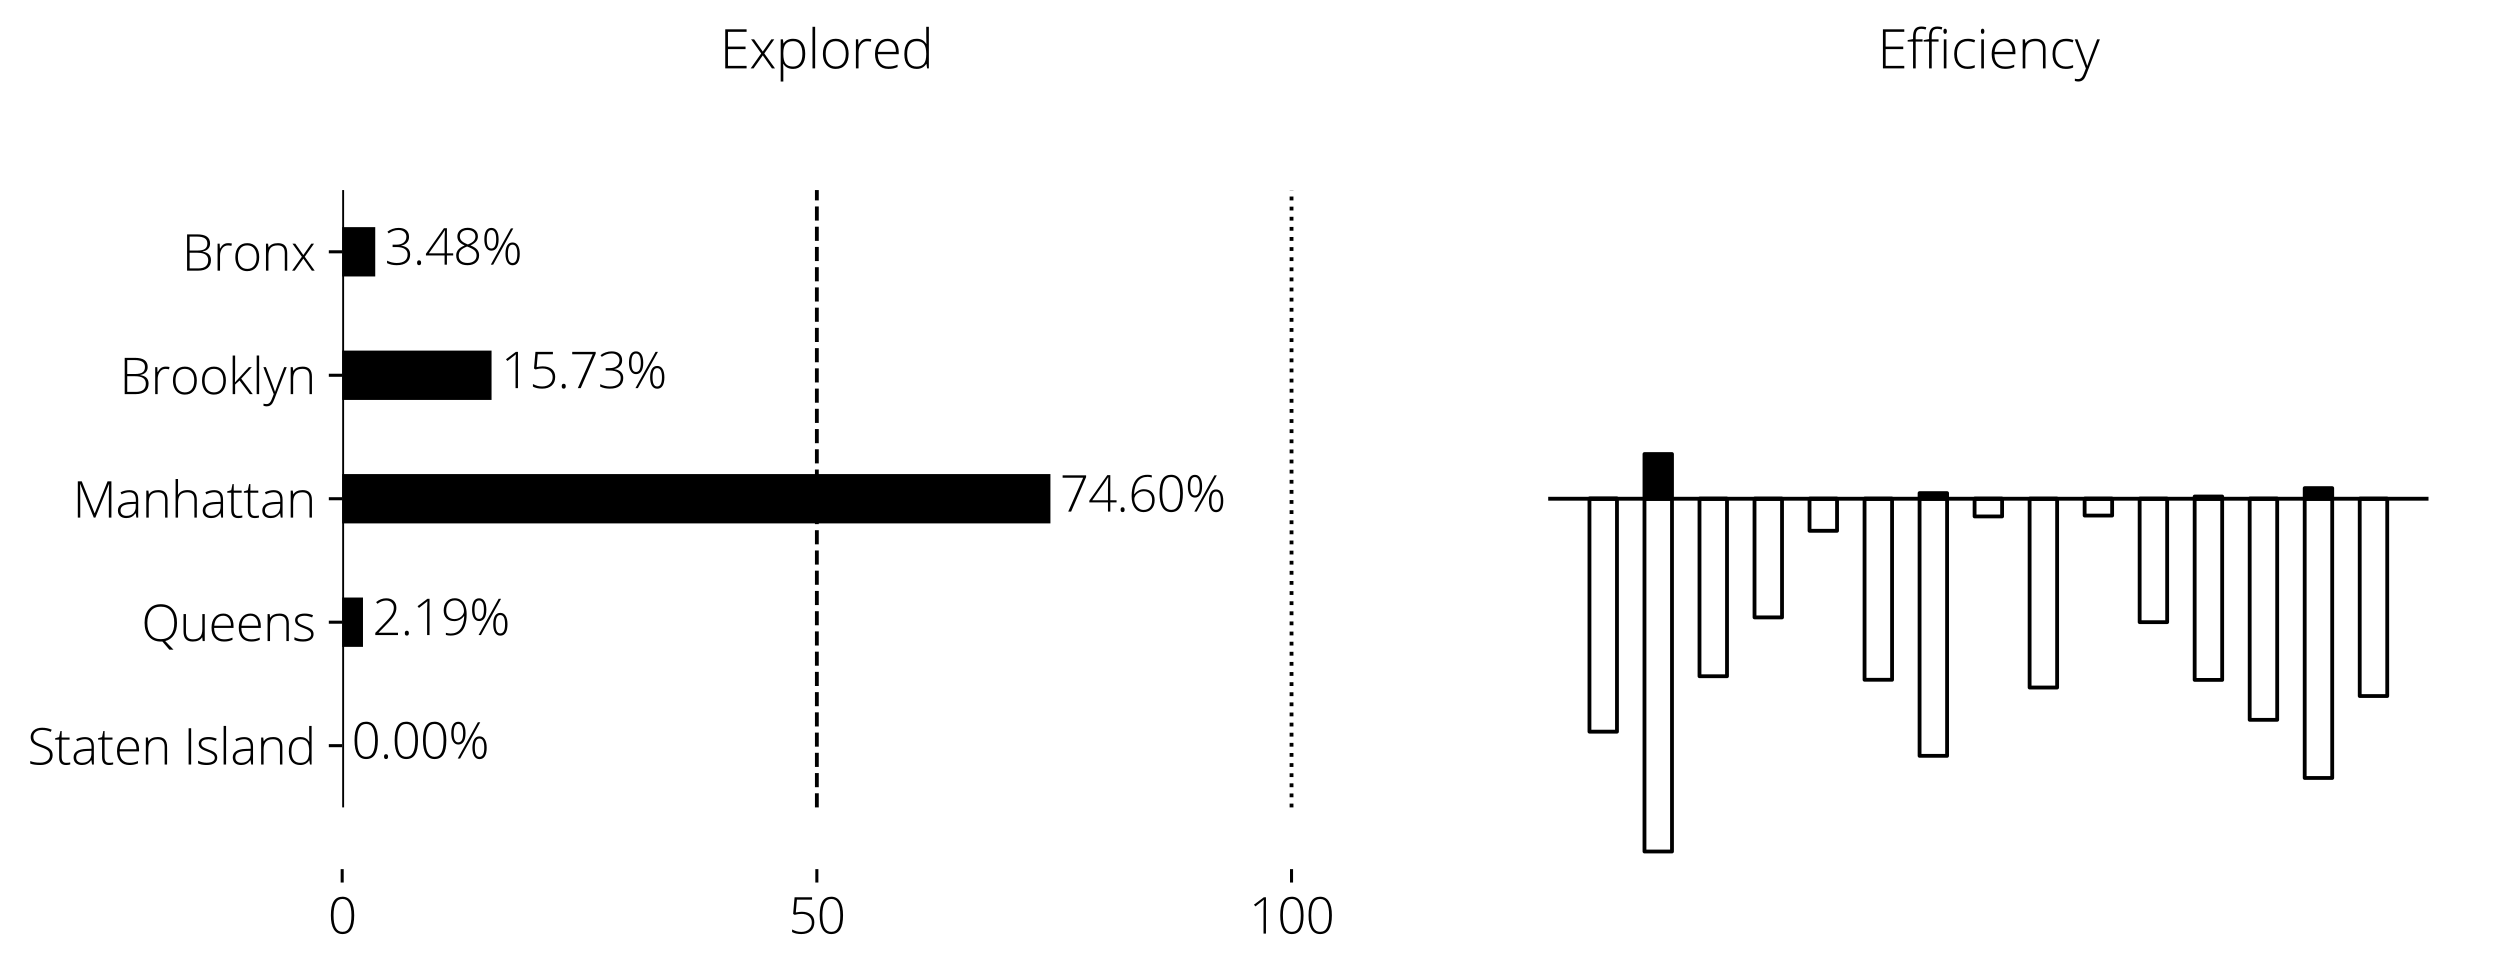 <?xml version="1.0" encoding="utf-8" standalone="no"?>
<!DOCTYPE svg PUBLIC "-//W3C//DTD SVG 1.1//EN"
  "http://www.w3.org/Graphics/SVG/1.1/DTD/svg11.dtd">
<svg xmlns:xlink="http://www.w3.org/1999/xlink" width="654.828pt" height="254.856pt" viewBox="0 0 654.828 254.856" xmlns="http://www.w3.org/2000/svg" version="1.1">
 <defs>
  <style type="text/css">*{stroke-linejoin: round; stroke-linecap: butt}</style>
 </defs>
 <g id="figure_1">
  <g id="patch_1">
   <path d="M 0 254.856 
L 654.828 254.856 
L 654.828 0 
L 0 0 
z
" style="fill: #ffffff"/>
  </g>
  <g id="axes_1">
   <g id="patch_2">
    <path d="M 89.628 227.654 
L 343.265 227.654 
L 343.265 33.614 
L 89.628 33.614 
L 89.628 227.654 
z
" style="fill: none"/>
   </g>
   <g id="patch_3">
    <path d="M 89.628 201.782 
L 89.628 201.782 
L 89.628 188.846 
L 89.628 188.846 
z
" clip-path="url(#pe2d0b738a8)"/>
   </g>
   <g id="patch_4">
    <path d="M 89.628 169.442 
L 95.077 169.442 
L 95.077 156.506 
L 89.628 156.506 
z
" clip-path="url(#pe2d0b738a8)"/>
   </g>
   <g id="patch_5">
    <path d="M 89.628 137.102 
L 275.138 137.102 
L 275.138 124.166 
L 89.628 124.166 
z
" clip-path="url(#pe2d0b738a8)"/>
   </g>
   <g id="patch_6">
    <path d="M 89.628 104.762 
L 128.753 104.762 
L 128.753 91.826 
L 89.628 91.826 
z
" clip-path="url(#pe2d0b738a8)"/>
   </g>
   <g id="patch_7">
    <path d="M 89.628 72.422 
L 98.287 72.422 
L 98.287 59.486 
L 89.628 59.486 
z
" clip-path="url(#pe2d0b738a8)"/>
   </g>
   <g id="matplotlib.axis_1">
    <g id="xtick_1">
     <g id="line2d_1">
      <defs>
       <path id="mbf48e105a6" d="M 0 0 
L 0 3.5 
" style="stroke: #000000; stroke-width: 0.8"/>
      </defs>
      <g>
       <use xlink:href="#mbf48e105a6" x="89.628" y="227.654" style="stroke: #000000; stroke-width: 0.8"/>
      </g>
     </g>
     <g id="text_1">
      <!-- 0 -->
      <g transform="translate(85.918 244.532)scale(0.13 -0.13)">
       <defs>
        <path id="OpenSans-Light-30" d="M 3297 2297 
Q 3297 1094 2930 515 
Q 2563 -63 1819 -63 
Q 1103 -63 731 532 
Q 359 1128 359 2297 
Q 359 3491 720 4066 
Q 1081 4641 1819 4641 
Q 2541 4641 2919 4045 
Q 3297 3450 3297 2297 
z
M 697 2297 
Q 697 1234 975 726 
Q 1253 219 1819 219 
Q 2409 219 2679 744 
Q 2950 1269 2950 2297 
Q 2950 3309 2679 3834 
Q 2409 4359 1819 4359 
Q 1228 4359 962 3834 
Q 697 3309 697 2297 
z
" transform="scale(0.016)"/>
       </defs>
       <use xlink:href="#OpenSans-Light-30"/>
      </g>
     </g>
    </g>
    <g id="xtick_2">
     <g id="line2d_2">
      <g>
       <use xlink:href="#mbf48e105a6" x="213.96" y="227.654" style="stroke: #000000; stroke-width: 0.8"/>
      </g>
     </g>
     <g id="text_2">
      <!-- 50 -->
      <g transform="translate(206.54 244.532)scale(0.13 -0.13)">
       <defs>
        <path id="OpenSans-Light-35" d="M 1678 2747 
Q 2409 2747 2829 2394 
Q 3250 2041 3250 1422 
Q 3250 719 2812 328 
Q 2375 -63 1606 -63 
Q 1266 -63 959 4 
Q 653 72 447 197 
L 447 519 
Q 784 347 1046 280 
Q 1309 213 1606 213 
Q 2206 213 2568 530 
Q 2931 847 2931 1388 
Q 2931 1897 2578 2187 
Q 2225 2478 1619 2478 
Q 1213 2478 769 2356 
L 581 2478 
L 763 4569 
L 2963 4569 
L 2963 4269 
L 1056 4269 
L 916 2656 
Q 1403 2747 1678 2747 
z
" transform="scale(0.016)"/>
       </defs>
       <use xlink:href="#OpenSans-Light-35"/>
       <use xlink:href="#OpenSans-Light-30" x="57.08"/>
      </g>
     </g>
    </g>
    <g id="xtick_3">
     <g id="line2d_3">
      <g>
       <use xlink:href="#mbf48e105a6" x="338.292" y="227.654" style="stroke: #000000; stroke-width: 0.8"/>
      </g>
     </g>
     <g id="text_3">
      <!-- 100 -->
      <g transform="translate(327.161 244.532)scale(0.13 -0.13)">
       <defs>
        <path id="OpenSans-Light-31" d="M 2131 0 
L 1825 0 
L 1825 3328 
Q 1825 3781 1863 4269 
Q 1816 4222 1766 4178 
Q 1716 4134 800 3419 
L 622 3641 
L 1863 4569 
L 2131 4569 
L 2131 0 
z
" transform="scale(0.016)"/>
       </defs>
       <use xlink:href="#OpenSans-Light-31"/>
       <use xlink:href="#OpenSans-Light-30" x="57.08"/>
       <use xlink:href="#OpenSans-Light-30" x="114.16"/>
      </g>
     </g>
    </g>
   </g>
   <g id="matplotlib.axis_2">
    <g id="ytick_1">
     <g id="line2d_4">
      <defs>
       <path id="m6cea329755" d="M 0 0 
L -3.5 0 
" style="stroke: #000000; stroke-width: 0.8"/>
      </defs>
      <g>
       <use xlink:href="#m6cea329755" x="89.628" y="195.314" style="stroke: #000000; stroke-width: 0.8"/>
      </g>
     </g>
     <g id="text_4">
      <!-- Staten Island -->
      <g transform="translate(7.2 200.253)scale(0.13 -0.13)">
       <defs>
        <path id="OpenSans-Light-53" d="M 3169 1178 
Q 3169 606 2748 271 
Q 2328 -63 1631 -63 
Q 794 -63 347 122 
L 347 441 
Q 841 231 1606 231 
Q 2169 231 2498 489 
Q 2828 747 2828 1166 
Q 2828 1425 2718 1595 
Q 2609 1766 2362 1906 
Q 2116 2047 1638 2209 
Q 938 2450 670 2729 
Q 403 3009 403 3475 
Q 403 3988 804 4311 
Q 1206 4634 1838 4634 
Q 2481 4634 3047 4391 
L 2931 4116 
Q 2363 4353 1844 4353 
Q 1338 4353 1038 4118 
Q 738 3884 738 3481 
Q 738 3228 830 3065 
Q 922 2903 1131 2773 
Q 1341 2644 1850 2463 
Q 2384 2278 2653 2104 
Q 2922 1931 3045 1711 
Q 3169 1491 3169 1178 
z
" transform="scale(0.016)"/>
        <path id="OpenSans-Light-74" d="M 1466 213 
Q 1759 213 1978 263 
L 1978 13 
Q 1753 -63 1459 -63 
Q 1009 -63 795 178 
Q 581 419 581 934 
L 581 3128 
L 78 3128 
L 78 3309 
L 581 3450 
L 738 4219 
L 897 4219 
L 897 3397 
L 1894 3397 
L 1894 3128 
L 897 3128 
L 897 978 
Q 897 588 1034 400 
Q 1172 213 1466 213 
z
" transform="scale(0.016)"/>
        <path id="OpenSans-Light-61" d="M 2631 0 
L 2553 538 
L 2528 538 
Q 2272 209 2001 73 
Q 1731 -63 1363 -63 
Q 863 -63 584 193 
Q 306 450 306 903 
Q 306 1400 720 1675 
Q 1134 1950 1919 1966 
L 2566 1984 
L 2566 2209 
Q 2566 2694 2369 2941 
Q 2172 3188 1734 3188 
Q 1263 3188 756 2925 
L 641 3194 
Q 1200 3456 1747 3456 
Q 2306 3456 2582 3165 
Q 2859 2875 2859 2259 
L 2859 0 
L 2631 0 
z
M 1381 219 
Q 1925 219 2239 530 
Q 2553 841 2553 1394 
L 2553 1728 
L 1959 1703 
Q 1244 1669 939 1480 
Q 634 1291 634 891 
Q 634 572 829 395 
Q 1025 219 1381 219 
z
" transform="scale(0.016)"/>
        <path id="OpenSans-Light-65" d="M 1941 -63 
Q 1200 -63 786 393 
Q 372 850 372 1672 
Q 372 2484 772 2973 
Q 1172 3463 1850 3463 
Q 2450 3463 2797 3044 
Q 3144 2625 3144 1906 
L 3144 1656 
L 697 1656 
Q 703 956 1023 587 
Q 1344 219 1941 219 
Q 2231 219 2451 259 
Q 2672 300 3009 434 
L 3009 153 
Q 2722 28 2478 -17 
Q 2234 -63 1941 -63 
z
M 1850 3188 
Q 1359 3188 1062 2864 
Q 766 2541 716 1931 
L 2816 1931 
Q 2816 2522 2559 2855 
Q 2303 3188 1850 3188 
z
" transform="scale(0.016)"/>
        <path id="OpenSans-Light-6e" d="M 2938 0 
L 2938 2203 
Q 2938 2716 2722 2948 
Q 2506 3181 2053 3181 
Q 1444 3181 1161 2873 
Q 878 2566 878 1875 
L 878 0 
L 569 0 
L 569 3397 
L 831 3397 
L 891 2931 
L 909 2931 
Q 1241 3463 2088 3463 
Q 3244 3463 3244 2222 
L 3244 0 
L 2938 0 
z
" transform="scale(0.016)"/>
        <path id="OpenSans-Light-20" transform="scale(0.016)"/>
        <path id="OpenSans-Light-49" d="M 647 0 
L 647 4569 
L 966 4569 
L 966 0 
L 647 0 
z
" transform="scale(0.016)"/>
        <path id="OpenSans-Light-73" d="M 2675 884 
Q 2675 428 2328 182 
Q 1981 -63 1344 -63 
Q 663 -63 263 147 
L 263 481 
Q 775 225 1344 225 
Q 1847 225 2108 392 
Q 2369 559 2369 838 
Q 2369 1094 2161 1269 
Q 1953 1444 1478 1613 
Q 969 1797 762 1930 
Q 556 2063 451 2230 
Q 347 2397 347 2638 
Q 347 3019 667 3241 
Q 988 3463 1563 3463 
Q 2113 3463 2606 3256 
L 2491 2975 
Q 1991 3181 1563 3181 
Q 1147 3181 903 3043 
Q 659 2906 659 2663 
Q 659 2397 848 2237 
Q 1038 2078 1588 1881 
Q 2047 1716 2256 1583 
Q 2466 1450 2570 1281 
Q 2675 1113 2675 884 
z
" transform="scale(0.016)"/>
        <path id="OpenSans-Light-6c" d="M 878 0 
L 569 0 
L 569 4863 
L 878 4863 
L 878 0 
z
" transform="scale(0.016)"/>
        <path id="OpenSans-Light-64" d="M 1813 3463 
Q 2181 3463 2450 3328 
Q 2719 3194 2931 2869 
L 2950 2869 
Q 2931 3263 2931 3641 
L 2931 4863 
L 3238 4863 
L 3238 0 
L 3034 0 
L 2956 519 
L 2931 519 
Q 2544 -63 1819 -63 
Q 1116 -63 744 375 
Q 372 813 372 1650 
Q 372 2531 740 2997 
Q 1109 3463 1813 3463 
z
M 1813 3181 
Q 1256 3181 976 2790 
Q 697 2400 697 1656 
Q 697 213 1819 213 
Q 2394 213 2662 547 
Q 2931 881 2931 1650 
L 2931 1703 
Q 2931 2491 2667 2836 
Q 2403 3181 1813 3181 
z
" transform="scale(0.016)"/>
       </defs>
       <use xlink:href="#OpenSans-Light-53"/>
       <use xlink:href="#OpenSans-Light-74" x="54.492"/>
       <use xlink:href="#OpenSans-Light-61" x="87.988"/>
       <use xlink:href="#OpenSans-Light-74" x="140.967"/>
       <use xlink:href="#OpenSans-Light-65" x="174.463"/>
       <use xlink:href="#OpenSans-Light-6e" x="229.346"/>
       <use xlink:href="#OpenSans-Light-20" x="288.33"/>
       <use xlink:href="#OpenSans-Light-49" x="314.307"/>
       <use xlink:href="#OpenSans-Light-73" x="339.502"/>
       <use xlink:href="#OpenSans-Light-6c" x="386.084"/>
       <use xlink:href="#OpenSans-Light-61" x="408.691"/>
       <use xlink:href="#OpenSans-Light-6e" x="461.67"/>
       <use xlink:href="#OpenSans-Light-64" x="520.654"/>
      </g>
     </g>
    </g>
    <g id="ytick_2">
     <g id="line2d_5">
      <g>
       <use xlink:href="#m6cea329755" x="89.628" y="162.974" style="stroke: #000000; stroke-width: 0.8"/>
      </g>
     </g>
     <g id="text_5">
      <!-- Queens -->
      <g transform="translate(37.031 167.913)scale(0.13 -0.13)">
       <defs>
        <path id="OpenSans-Light-51" d="M 4488 2291 
Q 4488 1372 4094 770 
Q 3700 169 3003 0 
L 4044 -1088 
L 3525 -1088 
L 2644 -56 
L 2541 -63 
L 2444 -63 
Q 1491 -63 947 570 
Q 403 1203 403 2297 
Q 403 3388 951 4014 
Q 1500 4641 2450 4641 
Q 3406 4641 3947 4011 
Q 4488 3381 4488 2291 
z
M 750 2291 
Q 750 1309 1187 773 
Q 1625 238 2444 238 
Q 3269 238 3705 769 
Q 4141 1300 4141 2291 
Q 4141 3278 3705 3804 
Q 3269 4331 2450 4331 
Q 1634 4331 1192 3800 
Q 750 3269 750 2291 
z
" transform="scale(0.016)"/>
        <path id="OpenSans-Light-75" d="M 838 3397 
L 838 1197 
Q 838 684 1053 451 
Q 1269 219 1722 219 
Q 2328 219 2614 525 
Q 2900 831 2900 1522 
L 2900 3397 
L 3206 3397 
L 3206 0 
L 2944 0 
L 2888 469 
L 2869 469 
Q 2538 -63 1691 -63 
Q 531 -63 531 1178 
L 531 3397 
L 838 3397 
z
" transform="scale(0.016)"/>
       </defs>
       <use xlink:href="#OpenSans-Light-51"/>
       <use xlink:href="#OpenSans-Light-75" x="76.416"/>
       <use xlink:href="#OpenSans-Light-65" x="135.4"/>
       <use xlink:href="#OpenSans-Light-65" x="190.283"/>
       <use xlink:href="#OpenSans-Light-6e" x="245.166"/>
       <use xlink:href="#OpenSans-Light-73" x="304.15"/>
      </g>
     </g>
    </g>
    <g id="ytick_3">
     <g id="line2d_6">
      <g>
       <use xlink:href="#m6cea329755" x="89.628" y="130.634" style="stroke: #000000; stroke-width: 0.8"/>
      </g>
     </g>
     <g id="text_6">
      <!-- Manhattan -->
      <g transform="translate(19.034 135.573)scale(0.13 -0.13)">
       <defs>
        <path id="OpenSans-Light-4d" d="M 2656 0 
L 953 4219 
L 928 4219 
Q 953 3831 953 3425 
L 953 0 
L 647 0 
L 647 4569 
L 1141 4569 
L 2759 550 
L 2778 550 
L 4397 4569 
L 4878 4569 
L 4878 0 
L 4556 0 
L 4556 3463 
Q 4556 3825 4594 4213 
L 4569 4213 
L 2859 0 
L 2656 0 
z
" transform="scale(0.016)"/>
        <path id="OpenSans-Light-68" d="M 2938 0 
L 2938 2203 
Q 2938 2716 2722 2948 
Q 2506 3181 2053 3181 
Q 1444 3181 1161 2873 
Q 878 2566 878 1875 
L 878 0 
L 569 0 
L 569 4863 
L 878 4863 
L 878 3316 
L 863 2881 
L 884 2881 
Q 1075 3188 1365 3325 
Q 1656 3463 2088 3463 
Q 3244 3463 3244 2222 
L 3244 0 
L 2938 0 
z
" transform="scale(0.016)"/>
       </defs>
       <use xlink:href="#OpenSans-Light-4d"/>
       <use xlink:href="#OpenSans-Light-61" x="86.279"/>
       <use xlink:href="#OpenSans-Light-6e" x="139.258"/>
       <use xlink:href="#OpenSans-Light-68" x="198.242"/>
       <use xlink:href="#OpenSans-Light-61" x="257.227"/>
       <use xlink:href="#OpenSans-Light-74" x="310.205"/>
       <use xlink:href="#OpenSans-Light-74" x="343.701"/>
       <use xlink:href="#OpenSans-Light-61" x="377.197"/>
       <use xlink:href="#OpenSans-Light-6e" x="430.176"/>
      </g>
     </g>
    </g>
    <g id="ytick_4">
     <g id="line2d_7">
      <g>
       <use xlink:href="#m6cea329755" x="89.628" y="98.294" style="stroke: #000000; stroke-width: 0.8"/>
      </g>
     </g>
     <g id="text_7">
      <!-- Brooklyn -->
      <g transform="translate(31.317 103.233)scale(0.13 -0.13)">
       <defs>
        <path id="OpenSans-Light-42" d="M 647 4569 
L 1900 4569 
Q 2747 4569 3144 4281 
Q 3541 3994 3541 3413 
Q 3541 3016 3298 2752 
Q 3056 2488 2591 2413 
L 2591 2394 
Q 3138 2313 3395 2048 
Q 3653 1784 3653 1313 
Q 3653 681 3234 340 
Q 2816 0 2047 0 
L 647 0 
L 647 4569 
z
M 966 2534 
L 1972 2534 
Q 2616 2534 2908 2748 
Q 3200 2963 3200 3419 
Q 3200 3875 2870 4081 
Q 2541 4288 1888 4288 
L 966 4288 
L 966 2534 
z
M 966 2253 
L 966 281 
L 2041 281 
Q 3309 281 3309 1313 
Q 3309 2253 1972 2253 
L 966 2253 
z
" transform="scale(0.016)"/>
        <path id="OpenSans-Light-72" d="M 1906 3463 
Q 2122 3463 2369 3419 
L 2309 3122 
Q 2097 3175 1869 3175 
Q 1434 3175 1156 2806 
Q 878 2438 878 1875 
L 878 0 
L 569 0 
L 569 3397 
L 831 3397 
L 863 2784 
L 884 2784 
Q 1094 3159 1331 3311 
Q 1569 3463 1906 3463 
z
" transform="scale(0.016)"/>
        <path id="OpenSans-Light-6f" d="M 3378 1703 
Q 3378 872 2975 404 
Q 2572 -63 1863 -63 
Q 1416 -63 1075 153 
Q 734 369 553 772 
Q 372 1175 372 1703 
Q 372 2534 775 2998 
Q 1178 3463 1881 3463 
Q 2581 3463 2979 2992 
Q 3378 2522 3378 1703 
z
M 697 1703 
Q 697 1003 1005 611 
Q 1313 219 1875 219 
Q 2438 219 2745 611 
Q 3053 1003 3053 1703 
Q 3053 2406 2742 2793 
Q 2431 3181 1869 3181 
Q 1306 3181 1001 2795 
Q 697 2409 697 1703 
z
" transform="scale(0.016)"/>
        <path id="OpenSans-Light-6b" d="M 872 1491 
L 2606 3397 
L 2981 3397 
L 1644 1947 
L 3097 0 
L 2725 0 
L 1434 1716 
L 878 1209 
L 878 0 
L 569 0 
L 569 4863 
L 878 4863 
L 878 2425 
L 856 1491 
L 872 1491 
z
" transform="scale(0.016)"/>
        <path id="OpenSans-Light-79" d="M 0 3397 
L 319 3397 
L 1038 1491 
Q 1366 613 1453 306 
L 1472 306 
Q 1603 709 1900 1509 
L 2619 3397 
L 2938 3397 
L 1416 -550 
Q 1231 -1031 1106 -1200 
Q 981 -1369 814 -1453 
Q 647 -1538 409 -1538 
Q 231 -1538 13 -1472 
L 13 -1203 
Q 194 -1253 403 -1253 
Q 563 -1253 684 -1178 
Q 806 -1103 904 -945 
Q 1003 -788 1133 -445 
Q 1263 -103 1300 0 
L 0 3397 
z
" transform="scale(0.016)"/>
       </defs>
       <use xlink:href="#OpenSans-Light-42"/>
       <use xlink:href="#OpenSans-Light-72" x="62.695"/>
       <use xlink:href="#OpenSans-Light-6f" x="101.611"/>
       <use xlink:href="#OpenSans-Light-6f" x="160.205"/>
       <use xlink:href="#OpenSans-Light-6b" x="218.799"/>
       <use xlink:href="#OpenSans-Light-6c" x="267.188"/>
       <use xlink:href="#OpenSans-Light-79" x="289.795"/>
       <use xlink:href="#OpenSans-Light-6e" x="335.693"/>
      </g>
     </g>
    </g>
    <g id="ytick_5">
     <g id="line2d_8">
      <g>
       <use xlink:href="#m6cea329755" x="89.628" y="65.954" style="stroke: #000000; stroke-width: 0.8"/>
      </g>
     </g>
     <g id="text_8">
      <!-- Bronx -->
      <g transform="translate(47.656 70.893)scale(0.13 -0.13)">
       <defs>
        <path id="OpenSans-Light-78" d="M 1403 1747 
L 219 3397 
L 575 3397 
L 1588 1966 
L 2591 3397 
L 2931 3397 
L 1766 1747 
L 3016 0 
L 2656 0 
L 1588 1516 
L 513 0 
L 172 0 
L 1403 1747 
z
" transform="scale(0.016)"/>
       </defs>
       <use xlink:href="#OpenSans-Light-42"/>
       <use xlink:href="#OpenSans-Light-72" x="62.695"/>
       <use xlink:href="#OpenSans-Light-6f" x="101.611"/>
       <use xlink:href="#OpenSans-Light-6e" x="160.205"/>
       <use xlink:href="#OpenSans-Light-78" x="219.189"/>
      </g>
     </g>
    </g>
   </g>
   <g id="LineCollection_1">
    <path d="M 89.628 211.484 
L 89.628 49.784 
" clip-path="url(#pe2d0b738a8)" style="fill: none; stroke: #000000"/>
   </g>
   <g id="LineCollection_2">
    <path d="M 213.96 211.484 
L 213.96 49.784 
" clip-path="url(#pe2d0b738a8)" style="fill: none; stroke-dasharray: 3.7,1.6; stroke-dashoffset: 0; stroke: #000000"/>
   </g>
   <g id="LineCollection_3">
    <path d="M 338.292 211.484 
L 338.292 49.784 
" clip-path="url(#pe2d0b738a8)" style="fill: none; stroke-dasharray: 1,1.65; stroke-dashoffset: 0; stroke: #000000"/>
   </g>
   <g id="text_9">
    <!-- 0.00% -->
    <g transform="translate(92.115 198.691)scale(0.13 -0.13)">
     <defs>
      <path id="OpenSans-Light-2e" d="M 506 244 
Q 506 550 756 550 
Q 1013 550 1013 244 
Q 1013 -63 756 -63 
Q 506 -63 506 244 
z
" transform="scale(0.016)"/>
      <path id="OpenSans-Light-25" d="M 659 3206 
Q 659 2625 800 2333 
Q 941 2041 1241 2041 
Q 1844 2041 1844 3206 
Q 1844 3781 1689 4070 
Q 1534 4359 1241 4359 
Q 941 4359 800 4070 
Q 659 3781 659 3206 
z
M 2150 3206 
Q 2150 2500 1915 2133 
Q 1681 1766 1241 1766 
Q 825 1766 589 2142 
Q 353 2519 353 3206 
Q 353 3903 578 4268 
Q 803 4634 1241 4634 
Q 1675 4634 1912 4257 
Q 2150 3881 2150 3206 
z
M 3322 1369 
Q 3322 791 3462 502 
Q 3603 213 3903 213 
Q 4506 213 4506 1369 
Q 4506 2522 3903 2522 
Q 3603 2522 3462 2236 
Q 3322 1950 3322 1369 
z
M 4813 1369 
Q 4813 663 4581 295 
Q 4350 -72 3909 -72 
Q 3484 -72 3250 308 
Q 3016 688 3016 1369 
Q 3016 2072 3245 2434 
Q 3475 2797 3909 2797 
Q 4338 2797 4575 2422 
Q 4813 2047 4813 1369 
z
M 4000 4569 
L 1466 0 
L 1166 0 
L 3700 4569 
L 4000 4569 
z
" transform="scale(0.016)"/>
     </defs>
     <use xlink:href="#OpenSans-Light-30"/>
     <use xlink:href="#OpenSans-Light-2e" x="57.08"/>
     <use xlink:href="#OpenSans-Light-30" x="80.859"/>
     <use xlink:href="#OpenSans-Light-30" x="137.939"/>
     <use xlink:href="#OpenSans-Light-25" x="195.02"/>
    </g>
   </g>
   <g id="text_10">
    <!-- 2.19% -->
    <g transform="translate(97.564 166.351)scale(0.13 -0.13)">
     <defs>
      <path id="OpenSans-Light-32" d="M 3213 0 
L 353 0 
L 353 275 
L 1569 1544 
Q 2081 2075 2287 2356 
Q 2494 2638 2591 2894 
Q 2688 3150 2688 3431 
Q 2688 3841 2419 4097 
Q 2150 4353 1722 4353 
Q 1150 4353 628 3938 
L 459 4153 
Q 1031 4634 1728 4634 
Q 2325 4634 2667 4315 
Q 3009 3997 3009 3438 
Q 3009 2984 2779 2561 
Q 2550 2138 1941 1516 
L 769 313 
L 769 300 
L 3213 300 
L 3213 0 
z
" transform="scale(0.016)"/>
      <path id="OpenSans-Light-39" d="M 3238 2631 
Q 3238 1731 3002 1125 
Q 2766 519 2314 228 
Q 1863 -63 1222 -63 
Q 897 -63 622 19 
L 622 288 
Q 756 244 945 220 
Q 1134 197 1234 197 
Q 2006 197 2443 755 
Q 2881 1313 2931 2381 
L 2894 2381 
Q 2666 2081 2350 1920 
Q 2034 1759 1691 1759 
Q 1056 1759 701 2109 
Q 347 2459 347 3103 
Q 347 3791 736 4216 
Q 1125 4641 1747 4641 
Q 2197 4641 2534 4405 
Q 2872 4169 3055 3712 
Q 3238 3256 3238 2631 
z
M 1747 4366 
Q 1253 4366 959 4033 
Q 666 3700 666 3122 
Q 666 2578 937 2297 
Q 1209 2016 1716 2016 
Q 2031 2016 2304 2156 
Q 2578 2297 2739 2530 
Q 2900 2763 2900 3003 
Q 2900 3369 2754 3687 
Q 2609 4006 2348 4186 
Q 2088 4366 1747 4366 
z
" transform="scale(0.016)"/>
     </defs>
     <use xlink:href="#OpenSans-Light-32"/>
     <use xlink:href="#OpenSans-Light-2e" x="57.08"/>
     <use xlink:href="#OpenSans-Light-31" x="80.859"/>
     <use xlink:href="#OpenSans-Light-39" x="137.939"/>
     <use xlink:href="#OpenSans-Light-25" x="195.02"/>
    </g>
   </g>
   <g id="text_11">
    <!-- 74.60% -->
    <g transform="translate(277.625 134.011)scale(0.13 -0.13)">
     <defs>
      <path id="OpenSans-Light-37" d="M 1044 0 
L 2925 4269 
L 341 4269 
L 341 4569 
L 3297 4569 
L 3297 4341 
L 1409 0 
L 1044 0 
z
" transform="scale(0.016)"/>
      <path id="OpenSans-Light-34" d="M 3566 1166 
L 2778 1166 
L 2778 0 
L 2484 0 
L 2484 1166 
L 134 1166 
L 134 1375 
L 2400 4594 
L 2778 4594 
L 2778 1434 
L 3566 1434 
L 3566 1166 
z
M 2484 1434 
L 2484 2741 
Q 2484 3684 2528 4325 
L 2503 4325 
Q 2441 4209 2119 3738 
L 506 1434 
L 2484 1434 
z
" transform="scale(0.016)"/>
      <path id="OpenSans-Light-36" d="M 409 1947 
Q 409 2838 651 3445 
Q 894 4053 1339 4347 
Q 1784 4641 2413 4641 
Q 2706 4641 2950 4569 
L 2950 4294 
Q 2722 4378 2400 4378 
Q 1628 4378 1198 3822 
Q 769 3266 716 2203 
L 756 2203 
Q 994 2509 1300 2665 
Q 1606 2822 1947 2822 
Q 2588 2822 2948 2456 
Q 3309 2091 3309 1447 
Q 3309 747 2929 342 
Q 2550 -63 1906 -63 
Q 1213 -63 811 467 
Q 409 997 409 1947 
z
M 1906 213 
Q 2419 213 2703 534 
Q 2988 856 2988 1453 
Q 2988 1978 2706 2272 
Q 2425 2566 1941 2566 
Q 1622 2566 1348 2425 
Q 1075 2284 912 2051 
Q 750 1819 750 1575 
Q 750 1228 904 908 
Q 1059 588 1323 400 
Q 1588 213 1906 213 
z
" transform="scale(0.016)"/>
     </defs>
     <use xlink:href="#OpenSans-Light-37"/>
     <use xlink:href="#OpenSans-Light-34" x="57.08"/>
     <use xlink:href="#OpenSans-Light-2e" x="114.16"/>
     <use xlink:href="#OpenSans-Light-36" x="137.939"/>
     <use xlink:href="#OpenSans-Light-30" x="195.02"/>
     <use xlink:href="#OpenSans-Light-25" x="252.1"/>
    </g>
   </g>
   <g id="text_12">
    <!-- 15.73% -->
    <g transform="translate(131.24 101.671)scale(0.13 -0.13)">
     <defs>
      <path id="OpenSans-Light-33" d="M 3059 3494 
Q 3059 3069 2792 2778 
Q 2525 2488 2075 2406 
L 2075 2388 
Q 2625 2319 2912 2037 
Q 3200 1756 3200 1281 
Q 3200 641 2764 289 
Q 2328 -63 1509 -63 
Q 813 -63 294 197 
L 294 506 
Q 556 369 882 291 
Q 1209 213 1497 213 
Q 2188 213 2534 492 
Q 2881 772 2881 1281 
Q 2881 1734 2526 1978 
Q 2172 2222 1484 2222 
L 991 2222 
L 991 2522 
L 1491 2522 
Q 2059 2522 2392 2792 
Q 2725 3063 2725 3525 
Q 2725 3906 2454 4136 
Q 2184 4366 1747 4366 
Q 1406 4366 1125 4270 
Q 844 4175 494 3944 
L 341 4153 
Q 606 4375 981 4504 
Q 1356 4634 1741 4634 
Q 2372 4634 2715 4336 
Q 3059 4038 3059 3494 
z
" transform="scale(0.016)"/>
     </defs>
     <use xlink:href="#OpenSans-Light-31"/>
     <use xlink:href="#OpenSans-Light-35" x="57.08"/>
     <use xlink:href="#OpenSans-Light-2e" x="114.16"/>
     <use xlink:href="#OpenSans-Light-37" x="137.939"/>
     <use xlink:href="#OpenSans-Light-33" x="195.02"/>
     <use xlink:href="#OpenSans-Light-25" x="252.1"/>
    </g>
   </g>
   <g id="text_13">
    <!-- 3.48% -->
    <g transform="translate(100.774 69.331)scale(0.13 -0.13)">
     <defs>
      <path id="OpenSans-Light-38" d="M 1819 4647 
Q 2400 4647 2754 4350 
Q 3109 4053 3109 3547 
Q 3109 3197 2889 2928 
Q 2669 2659 2175 2431 
Q 2775 2184 3019 1890 
Q 3263 1597 3263 1178 
Q 3263 613 2867 275 
Q 2472 -63 1806 -63 
Q 1116 -63 747 253 
Q 378 569 378 1172 
Q 378 1581 637 1890 
Q 897 2200 1441 2419 
Q 938 2656 731 2920 
Q 525 3184 525 3553 
Q 525 3881 690 4129 
Q 856 4378 1154 4512 
Q 1453 4647 1819 4647 
z
M 697 1125 
Q 697 694 989 456 
Q 1281 219 1806 219 
Q 2319 219 2631 470 
Q 2944 722 2944 1153 
Q 2944 1541 2698 1783 
Q 2453 2025 1753 2291 
Q 1178 2069 937 1800 
Q 697 1531 697 1125 
z
M 1813 4366 
Q 1372 4366 1105 4148 
Q 838 3931 838 3553 
Q 838 3334 936 3167 
Q 1034 3000 1220 2864 
Q 1406 2728 1844 2547 
Q 2353 2744 2575 2981 
Q 2797 3219 2797 3553 
Q 2797 3928 2533 4147 
Q 2269 4366 1813 4366 
z
" transform="scale(0.016)"/>
     </defs>
     <use xlink:href="#OpenSans-Light-33"/>
     <use xlink:href="#OpenSans-Light-2e" x="57.08"/>
     <use xlink:href="#OpenSans-Light-34" x="80.859"/>
     <use xlink:href="#OpenSans-Light-38" x="137.939"/>
     <use xlink:href="#OpenSans-Light-25" x="195.02"/>
    </g>
   </g>
   <g id="text_14">
    <!-- Explored -->
    <g transform="translate(188.514 17.912)scale(0.14 -0.14)">
     <defs>
      <path id="OpenSans-Light-45" d="M 3144 0 
L 647 0 
L 647 4569 
L 3144 4569 
L 3144 4275 
L 966 4275 
L 966 2547 
L 3022 2547 
L 3022 2253 
L 966 2253 
L 966 294 
L 3144 294 
L 3144 0 
z
" transform="scale(0.016)"/>
      <path id="OpenSans-Light-70" d="M 2022 -63 
Q 1238 -63 878 525 
L 856 525 
L 866 263 
Q 878 31 878 -244 
L 878 -1538 
L 569 -1538 
L 569 3397 
L 831 3397 
L 891 2913 
L 909 2913 
Q 1259 3463 2028 3463 
Q 2716 3463 3077 3011 
Q 3438 2559 3438 1697 
Q 3438 859 3058 398 
Q 2678 -63 2022 -63 
z
M 2016 213 
Q 2538 213 2823 600 
Q 3109 988 3109 1684 
Q 3109 3181 2028 3181 
Q 1434 3181 1156 2854 
Q 878 2528 878 1791 
L 878 1691 
Q 878 894 1145 553 
Q 1413 213 2016 213 
z
" transform="scale(0.016)"/>
     </defs>
     <use xlink:href="#OpenSans-Light-45"/>
     <use xlink:href="#OpenSans-Light-78" x="55.176"/>
     <use xlink:href="#OpenSans-Light-70" x="104.98"/>
     <use xlink:href="#OpenSans-Light-6c" x="164.502"/>
     <use xlink:href="#OpenSans-Light-6f" x="187.109"/>
     <use xlink:href="#OpenSans-Light-72" x="245.703"/>
     <use xlink:href="#OpenSans-Light-65" x="284.619"/>
     <use xlink:href="#OpenSans-Light-64" x="339.502"/>
    </g>
   </g>
  </g>
  <g id="axes_2">
   <g id="patch_8">
    <path d="M 416.329 130.634 
L 423.535 130.634 
L 423.535 130.574 
L 416.329 130.574 
z
" clip-path="url(#pd953940c49)" style="stroke: #000000; stroke-linejoin: miter"/>
   </g>
   <g id="patch_9">
    <path d="M 430.741 130.634 
L 437.946 130.634 
L 437.946 118.926 
L 430.741 118.926 
z
" clip-path="url(#pd953940c49)" style="stroke: #000000; stroke-linejoin: miter"/>
   </g>
   <g id="patch_10">
    <path d="M 445.152 130.634 
L 452.357 130.634 
L 452.357 130.634 
L 445.152 130.634 
z
" clip-path="url(#pd953940c49)" style="stroke: #000000; stroke-linejoin: miter"/>
   </g>
   <g id="patch_11">
    <path d="M 459.563 130.634 
L 466.768 130.634 
L 466.768 130.634 
L 459.563 130.634 
z
" clip-path="url(#pd953940c49)" style="stroke: #000000; stroke-linejoin: miter"/>
   </g>
   <g id="patch_12">
    <path d="M 473.974 130.634 
L 481.18 130.634 
L 481.18 130.634 
L 473.974 130.634 
z
" clip-path="url(#pd953940c49)" style="stroke: #000000; stroke-linejoin: miter"/>
   </g>
   <g id="patch_13">
    <path d="M 488.385 130.634 
L 495.591 130.634 
L 495.591 130.634 
L 488.385 130.634 
z
" clip-path="url(#pd953940c49)" style="stroke: #000000; stroke-linejoin: miter"/>
   </g>
   <g id="patch_14">
    <path d="M 502.796 130.634 
L 510.002 130.634 
L 510.002 129.164 
L 502.796 129.164 
z
" clip-path="url(#pd953940c49)" style="stroke: #000000; stroke-linejoin: miter"/>
   </g>
   <g id="patch_15">
    <path d="M 517.207 130.634 
L 524.413 130.634 
L 524.413 130.634 
L 517.207 130.634 
z
" clip-path="url(#pd953940c49)" style="stroke: #000000; stroke-linejoin: miter"/>
   </g>
   <g id="patch_16">
    <path d="M 531.619 130.634 
L 538.824 130.634 
L 538.824 130.634 
L 531.619 130.634 
z
" clip-path="url(#pd953940c49)" style="stroke: #000000; stroke-linejoin: miter"/>
   </g>
   <g id="patch_17">
    <path d="M 546.03 130.634 
L 553.235 130.634 
L 553.235 130.634 
L 546.03 130.634 
z
" clip-path="url(#pd953940c49)" style="stroke: #000000; stroke-linejoin: miter"/>
   </g>
   <g id="patch_18">
    <path d="M 560.441 130.634 
L 567.647 130.634 
L 567.647 130.634 
L 560.441 130.634 
z
" clip-path="url(#pd953940c49)" style="stroke: #000000; stroke-linejoin: miter"/>
   </g>
   <g id="patch_19">
    <path d="M 574.852 130.634 
L 582.058 130.634 
L 582.058 130.055 
L 574.852 130.055 
z
" clip-path="url(#pd953940c49)" style="stroke: #000000; stroke-linejoin: miter"/>
   </g>
   <g id="patch_20">
    <path d="M 589.263 130.634 
L 596.469 130.634 
L 596.469 130.607 
L 589.263 130.607 
z
" clip-path="url(#pd953940c49)" style="stroke: #000000; stroke-linejoin: miter"/>
   </g>
   <g id="patch_21">
    <path d="M 603.674 130.634 
L 610.88 130.634 
L 610.88 127.859 
L 603.674 127.859 
z
" clip-path="url(#pd953940c49)" style="stroke: #000000; stroke-linejoin: miter"/>
   </g>
   <g id="patch_22">
    <path d="M 618.086 130.634 
L 625.291 130.634 
L 625.291 130.634 
L 618.086 130.634 
z
" clip-path="url(#pd953940c49)" style="stroke: #000000; stroke-linejoin: miter"/>
   </g>
   <g id="patch_23">
    <path d="M 416.329 130.634 
L 423.535 130.634 
L 423.535 191.646 
L 416.329 191.646 
L 416.329 130.634 
z
" clip-path="url(#pd953940c49)" style="fill: none; stroke: #000000; stroke-linejoin: miter"/>
   </g>
   <g id="patch_24">
    <path d="M 430.741 130.634 
L 437.946 130.634 
L 437.946 223.036 
L 430.741 223.036 
L 430.741 130.634 
z
" clip-path="url(#pd953940c49)" style="fill: none; stroke: #000000; stroke-linejoin: miter"/>
   </g>
   <g id="patch_25">
    <path d="M 445.152 130.634 
L 452.357 130.634 
L 452.357 177.127 
L 445.152 177.127 
L 445.152 130.634 
z
" clip-path="url(#pd953940c49)" style="fill: none; stroke: #000000; stroke-linejoin: miter"/>
   </g>
   <g id="patch_26">
    <path d="M 459.563 130.634 
L 466.768 130.634 
L 466.768 161.717 
L 459.563 161.717 
L 459.563 130.634 
z
" clip-path="url(#pd953940c49)" style="fill: none; stroke: #000000; stroke-linejoin: miter"/>
   </g>
   <g id="patch_27">
    <path d="M 473.974 130.634 
L 481.18 130.634 
L 481.18 139.035 
L 473.974 139.035 
L 473.974 130.634 
z
" clip-path="url(#pd953940c49)" style="fill: none; stroke: #000000; stroke-linejoin: miter"/>
   </g>
   <g id="patch_28">
    <path d="M 488.385 130.634 
L 495.591 130.634 
L 495.591 178.056 
L 488.385 178.056 
L 488.385 130.634 
z
" clip-path="url(#pd953940c49)" style="fill: none; stroke: #000000; stroke-linejoin: miter"/>
   </g>
   <g id="patch_29">
    <path d="M 502.796 130.634 
L 510.002 130.634 
L 510.002 197.979 
L 502.796 197.979 
L 502.796 130.634 
z
" clip-path="url(#pd953940c49)" style="fill: none; stroke: #000000; stroke-linejoin: miter"/>
   </g>
   <g id="patch_30">
    <path d="M 517.207 130.634 
L 524.413 130.634 
L 524.413 135.264 
L 517.207 135.264 
L 517.207 130.634 
z
" clip-path="url(#pd953940c49)" style="fill: none; stroke: #000000; stroke-linejoin: miter"/>
   </g>
   <g id="patch_31">
    <path d="M 531.619 130.634 
L 538.824 130.634 
L 538.824 180.089 
L 531.619 180.089 
L 531.619 130.634 
z
" clip-path="url(#pd953940c49)" style="fill: none; stroke: #000000; stroke-linejoin: miter"/>
   </g>
   <g id="patch_32">
    <path d="M 546.03 130.634 
L 553.235 130.634 
L 553.235 135.038 
L 546.03 135.038 
L 546.03 130.634 
z
" clip-path="url(#pd953940c49)" style="fill: none; stroke: #000000; stroke-linejoin: miter"/>
   </g>
   <g id="patch_33">
    <path d="M 560.441 130.634 
L 567.647 130.634 
L 567.647 162.96 
L 560.441 162.96 
L 560.441 130.634 
z
" clip-path="url(#pd953940c49)" style="fill: none; stroke: #000000; stroke-linejoin: miter"/>
   </g>
   <g id="patch_34">
    <path d="M 574.852 130.634 
L 582.058 130.634 
L 582.058 178.089 
L 574.852 178.089 
L 574.852 130.634 
z
" clip-path="url(#pd953940c49)" style="fill: none; stroke: #000000; stroke-linejoin: miter"/>
   </g>
   <g id="patch_35">
    <path d="M 589.263 130.634 
L 596.469 130.634 
L 596.469 188.541 
L 589.263 188.541 
L 589.263 130.634 
z
" clip-path="url(#pd953940c49)" style="fill: none; stroke: #000000; stroke-linejoin: miter"/>
   </g>
   <g id="patch_36">
    <path d="M 603.674 130.634 
L 610.88 130.634 
L 610.88 203.777 
L 603.674 203.777 
L 603.674 130.634 
z
" clip-path="url(#pd953940c49)" style="fill: none; stroke: #000000; stroke-linejoin: miter"/>
   </g>
   <g id="patch_37">
    <path d="M 618.086 130.634 
L 625.291 130.634 
L 625.291 182.312 
L 618.086 182.312 
L 618.086 130.634 
z
" clip-path="url(#pd953940c49)" style="fill: none; stroke: #000000; stroke-linejoin: miter"/>
   </g>
   <g id="LineCollection_4">
    <path d="M 405.521 130.634 
L 636.1 130.634 
" clip-path="url(#pd953940c49)" style="fill: none; stroke: #000000"/>
   </g>
   <g id="text_15">
    <!-- Efficiency -->
    <g transform="translate(491.748 17.912)scale(0.14 -0.14)">
     <defs>
      <path id="OpenSans-Light-66" d="M 1831 3128 
L 1031 3128 
L 1031 0 
L 722 0 
L 722 3128 
L 91 3128 
L 91 3309 
L 722 3425 
L 722 3688 
Q 722 4313 951 4605 
Q 1181 4897 1703 4897 
Q 1984 4897 2266 4813 
L 2194 4544 
Q 1944 4622 1697 4622 
Q 1334 4622 1182 4408 
Q 1031 4194 1031 3713 
L 1031 3397 
L 1831 3397 
L 1831 3128 
z
" transform="scale(0.016)"/>
      <path id="OpenSans-Light-69" d="M 878 0 
L 569 0 
L 569 3397 
L 878 3397 
L 878 0 
z
M 525 4341 
Q 525 4641 722 4641 
Q 819 4641 873 4562 
Q 928 4484 928 4341 
Q 928 4200 873 4119 
Q 819 4038 722 4038 
Q 525 4038 525 4341 
z
" transform="scale(0.016)"/>
      <path id="OpenSans-Light-63" d="M 1925 -63 
Q 1197 -63 784 396 
Q 372 856 372 1678 
Q 372 2522 800 2992 
Q 1228 3463 1972 3463 
Q 2413 3463 2816 3309 
L 2731 3034 
Q 2291 3181 1966 3181 
Q 1341 3181 1019 2795 
Q 697 2409 697 1684 
Q 697 997 1019 608 
Q 1341 219 1919 219 
Q 2381 219 2778 384 
L 2778 97 
Q 2453 -63 1925 -63 
z
" transform="scale(0.016)"/>
     </defs>
     <use xlink:href="#OpenSans-Light-45"/>
     <use xlink:href="#OpenSans-Light-66" x="55.176"/>
     <use xlink:href="#OpenSans-Light-66" x="85.156"/>
     <use xlink:href="#OpenSans-Light-69" x="115.137"/>
     <use xlink:href="#OpenSans-Light-63" x="137.744"/>
     <use xlink:href="#OpenSans-Light-69" x="185.254"/>
     <use xlink:href="#OpenSans-Light-65" x="207.861"/>
     <use xlink:href="#OpenSans-Light-6e" x="262.744"/>
     <use xlink:href="#OpenSans-Light-63" x="321.729"/>
     <use xlink:href="#OpenSans-Light-79" x="369.238"/>
    </g>
   </g>
  </g>
 </g>
 <defs>
  <clipPath id="pe2d0b738a8">
   <rect x="89.628" y="33.614" width="253.636" height="194.04"/>
  </clipPath>
  <clipPath id="pd953940c49">
   <rect x="393.992" y="33.614" width="253.636" height="194.04"/>
  </clipPath>
 </defs>
</svg>
